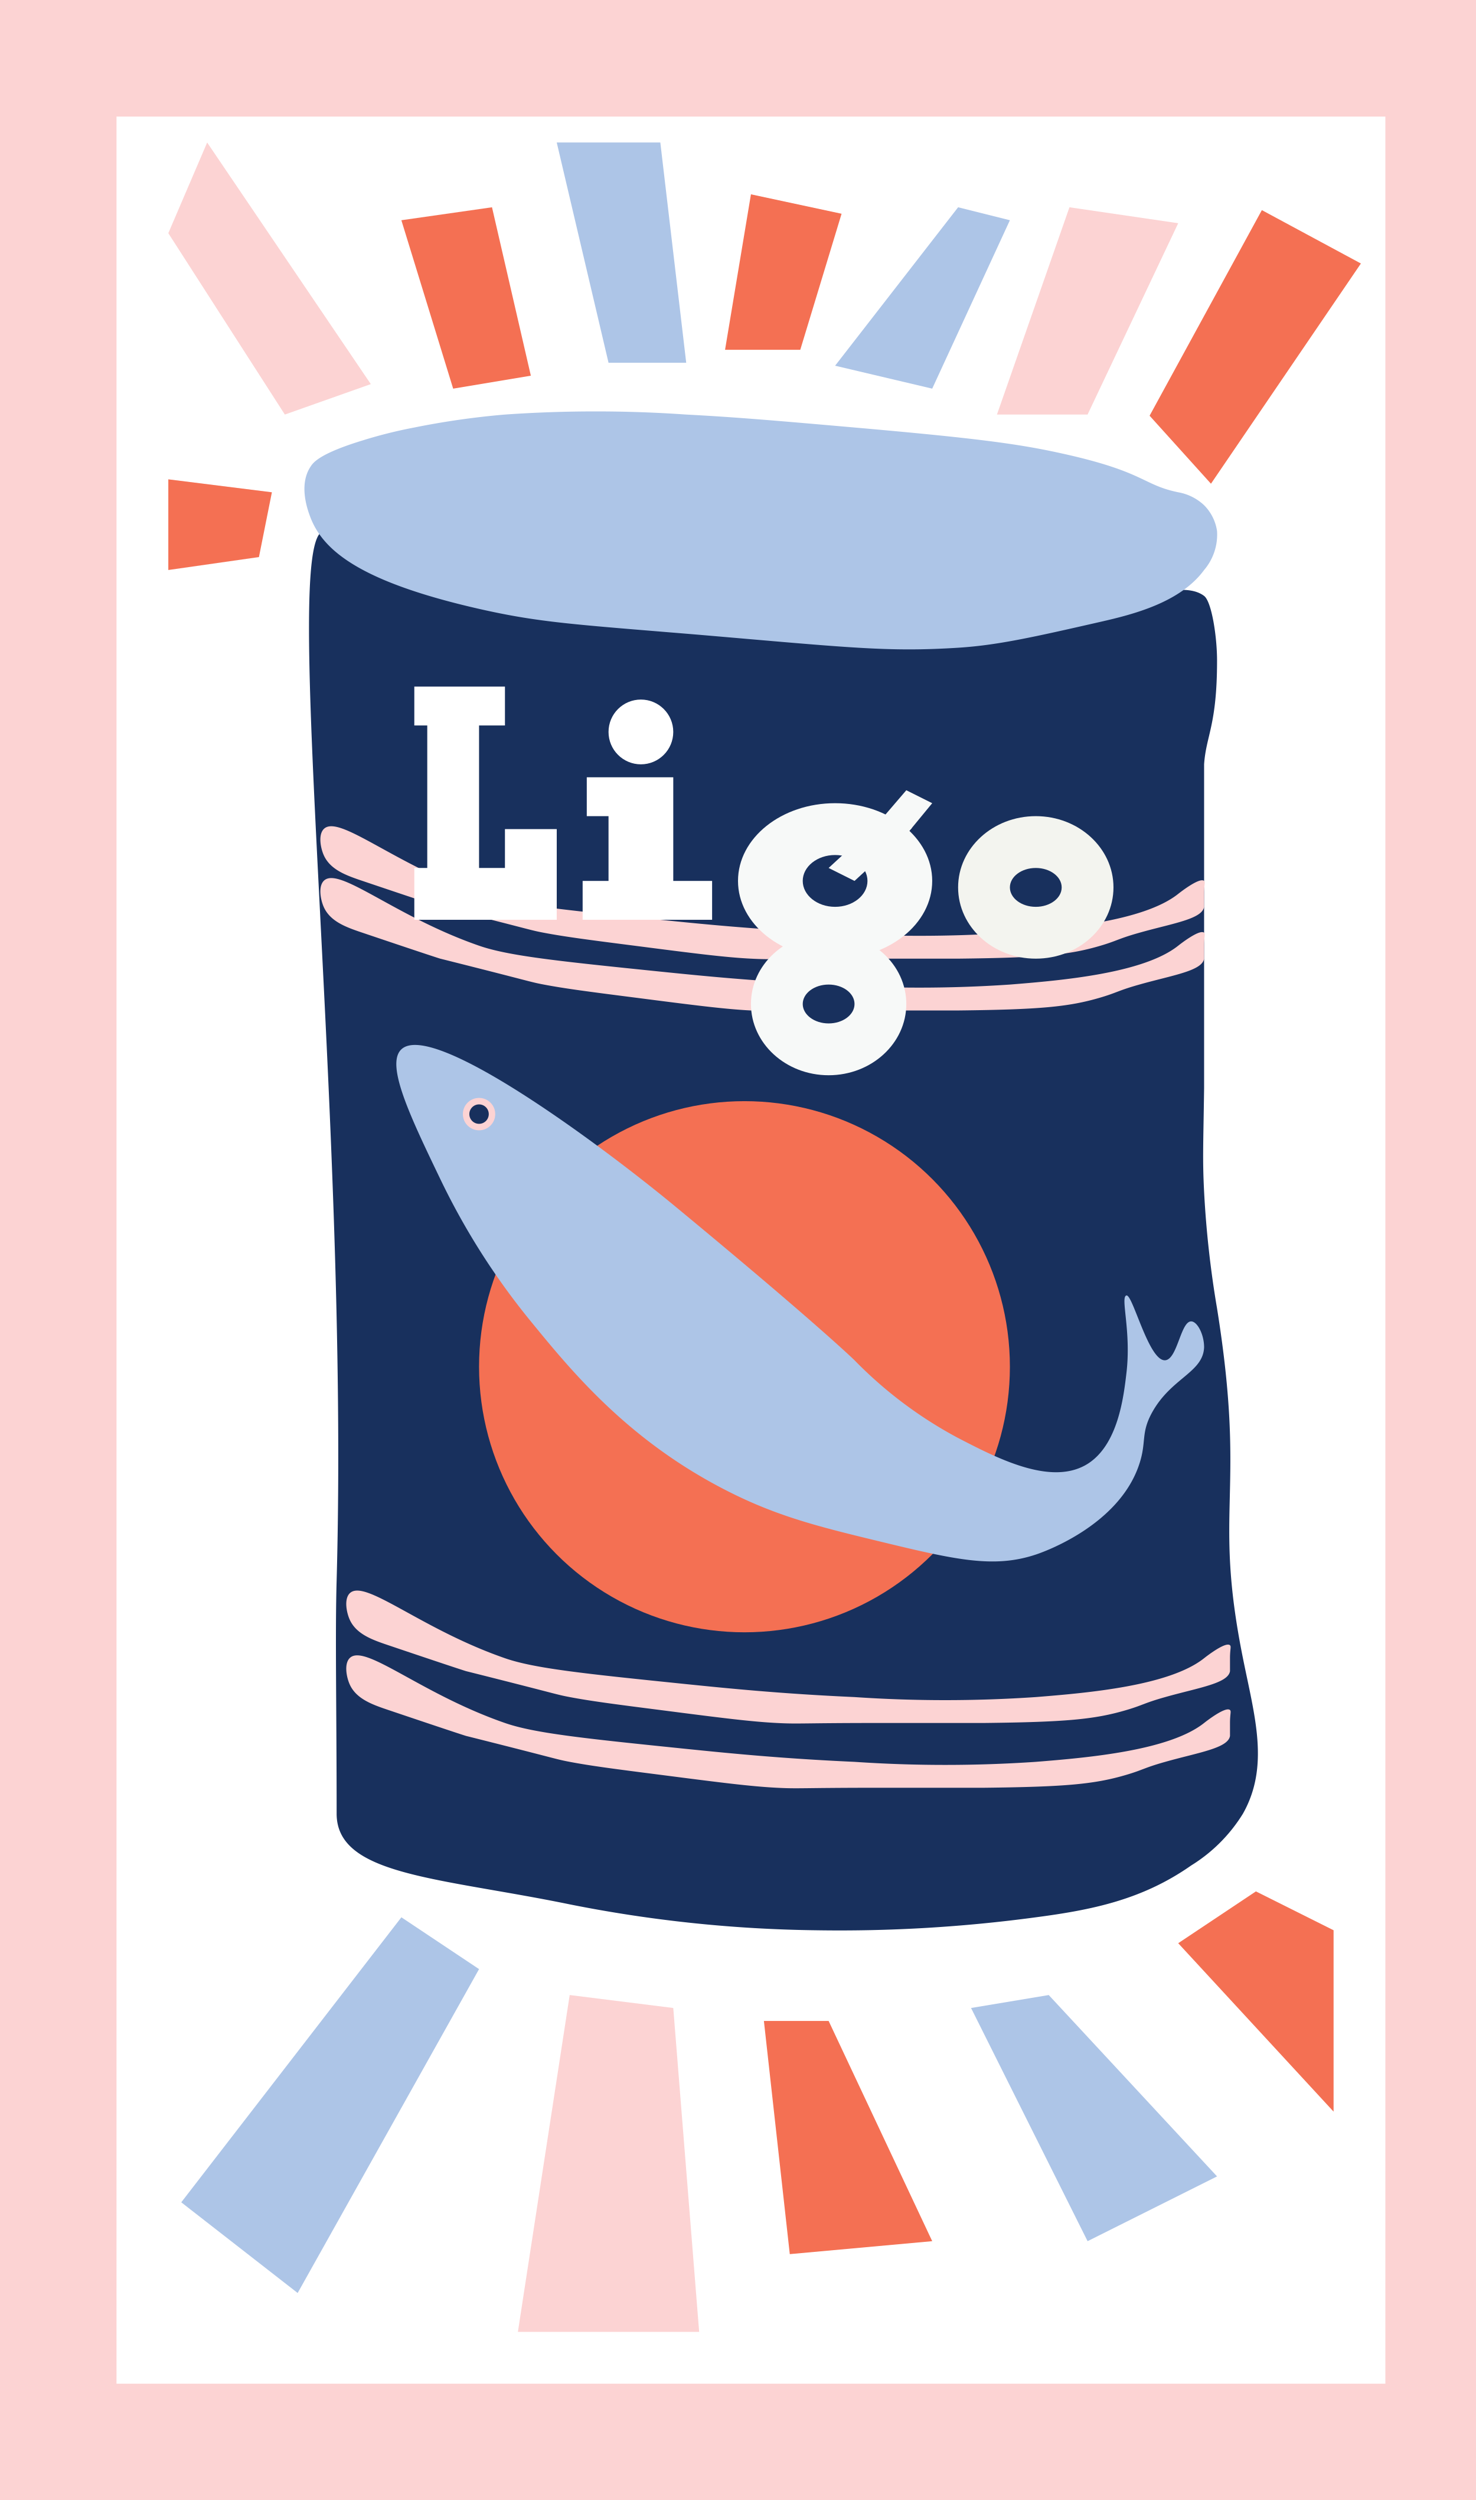 <svg id="billboard-4" xmlns="http://www.w3.org/2000/svg" viewBox="0 0 114 193"><defs><style>.cls-1{fill:#fcd3d3;}.cls-2{fill:#fff;}.cls-3,.cls-6{fill:#18305d;}.cls-4{fill:#adc5e7;}.cls-5{fill:#f47053;}.cls-6{stroke:#fcd3d3;stroke-miterlimit:10;stroke-width:0.5px;}.cls-7{fill:#f7f9f8;}.cls-8{fill:#f3f4ef;}</style></defs><title>billboard-4</title><rect class="cls-1" width="114" height="193"/><rect class="cls-2" x="9" y="9" width="98" height="175"/><path class="cls-3" d="M787,378" transform="translate(-722 -311)"/><path class="cls-3" d="M748,451c0-8-.12-13.85,0-18,1-36-4.39-80.53-1-81a14.51,14.51,0,0,1,2,1l4,2c6.09,3,23,4,23,4,24.73,1.41,23,2,29,0,2.84-.95,8-3.51,10-2,.58.44,1,3.12,1,5,0,5-.85,5.77-1,8v25c-.06,4.38-.13,5.45,0,8a77.84,77.84,0,0,0,1,9c2.31,14.44-.35,15.31,2,27,.89,4.45,2.08,8.31,0,12a12.28,12.28,0,0,1-4,4c-3.8,2.66-7.68,3.43-12,4a113.51,113.51,0,0,1-17,1,103.4,103.4,0,0,1-19-2C755.86,455.92,748,455.78,748,451Z" transform="translate(-722 -311)"/><path class="cls-4" d="M746,351c-.18-.47-1-2.52,0-4,.21-.32.73-1,4-2a35.86,35.86,0,0,1,4-1,61.67,61.67,0,0,1,7-1,101.11,101.11,0,0,1,14,0c3.83.2,6.94.47,13,1,9.33.82,12.62,1.25,16,2,6.46,1.42,6.2,2.42,9,3a3.89,3.89,0,0,1,2,1,3.54,3.54,0,0,1,1,2,4.22,4.22,0,0,1-1,3c-1.85,2.52-5.5,3.43-8,4-5.3,1.21-8,1.81-11,2-5.45.34-8.31,0-20-1-9.78-.81-12.32-.94-17-2C749.82,355.91,747,353.51,746,351Z" transform="translate(-722 -311)"/><circle class="cls-2" cx="49.5" cy="56.5" r="2.5"/><path class="cls-1" d="M747,375c1.15-1.19,5.45,2.73,12,5,2.3.8,6.2,1.2,14,2,3.24.33,7.39.75,13,1a103.7,103.7,0,0,0,14,0c4-.32,10.31-.86,13-3,0,0,1.65-1.32,2-1,.11.1,0,.29,0,1s0,.82,0,1c-.15.95-2.42,1.27-5,2-1.64.46-1.71.62-3,1-2.46.73-4.71.93-11,1-3.17,0-2.92,0-8,0-6.26,0-6.25.09-8,0-2-.1-4.35-.4-9-1-3.61-.46-5.42-.7-7-1-1.15-.22-.66-.16-8-2,0,0-.28-.07-6-2-1.25-.42-2.5-.86-3-2C746.76,376.45,746.57,375.45,747,375Z" transform="translate(-722 -311)"/><path class="cls-1" d="M747,379c1.15-1.19,5.45,2.73,12,5,2.3.8,6.2,1.2,14,2,3.24.33,7.39.75,13,1a103.7,103.7,0,0,0,14,0c4-.32,10.31-.86,13-3,0,0,1.65-1.32,2-1,.11.1,0,.29,0,1s0,.82,0,1c-.15.95-2.42,1.27-5,2-1.64.46-1.71.62-3,1-2.46.73-4.71.93-11,1-3.17,0-2.92,0-8,0-6.26,0-6.25.09-8,0-2-.1-4.35-.4-9-1-3.61-.46-5.42-.7-7-1-1.15-.22-.66-.16-8-2,0,0-.28-.07-6-2-1.25-.42-2.5-.86-3-2C746.76,380.45,746.57,379.45,747,379Z" transform="translate(-722 -311)"/><path class="cls-1" d="M749,434c1.15-1.19,5.45,2.73,12,5,2.3.8,6.2,1.2,14,2,3.24.33,7.39.75,13,1a103.7,103.7,0,0,0,14,0c4-.32,10.31-.86,13-3,0,0,1.65-1.32,2-1,.11.1,0,.29,0,1s0,.82,0,1c-.15.95-2.42,1.27-5,2-1.64.46-1.71.62-3,1-2.46.73-4.71.93-11,1-3.17,0-2.92,0-8,0-6.26,0-6.25.09-8,0-2-.1-4.35-.4-9-1-3.61-.46-5.42-.7-7-1-1.15-.22-.66-.16-8-2,0,0-.28-.07-6-2-1.25-.42-2.5-.86-3-2C748.76,435.45,748.57,434.45,749,434Z" transform="translate(-722 -311)"/><path class="cls-1" d="M749,439c1.15-1.19,5.45,2.73,12,5,2.3.8,6.2,1.2,14,2,3.24.33,7.39.75,13,1a103.7,103.7,0,0,0,14,0c4-.32,10.31-.86,13-3,0,0,1.65-1.32,2-1,.11.1,0,.29,0,1s0,.82,0,1c-.15.95-2.42,1.27-5,2-1.64.46-1.71.62-3,1-2.46.73-4.71.93-11,1-3.17,0-2.92,0-8,0-6.26,0-6.25.09-8,0-2-.1-4.35-.4-9-1-3.61-.46-5.42-.7-7-1-1.15-.22-.66-.16-8-2,0,0-.28-.07-6-2-1.25-.42-2.5-.86-3-2C748.76,440.45,748.57,439.45,749,439Z" transform="translate(-722 -311)"/><circle class="cls-5" cx="57.5" cy="105.5" r="20.5"/><path class="cls-4" d="M753,392c-1.24,1.17.68,5.18,3,10a54.64,54.64,0,0,0,7,11c3.14,3.84,7.47,9.13,15,13,4,2.06,7.25,2.85,12,4,5.79,1.4,8.75,2.08,12,1,.55-.18,6.44-2.23,8-7,.57-1.73.09-2.37,1-4,1.48-2.65,3.92-3.05,4-5,0-1-.53-2-1-2-.81,0-1.06,2.92-2,3-1.27.11-2.51-5.11-3-5s.39,2.74,0,6c-.22,1.88-.66,5.53-3,7-2.8,1.75-7-.45-10-2a32.57,32.57,0,0,1-8-6s-2.94-2.87-14-12C767.92,399,755.36,389.78,753,392Z" transform="translate(-722 -311)"/><circle class="cls-6" cx="37" cy="86" r="1"/><polygon class="cls-2" points="33 67 33 56 32 56 32 53 39 53 39 56 36 56 37 56 37 67 39 67 39 64 43 64 43 71 32 71 32 67 33 67"/><polygon class="cls-2" points="45.32 60 52 60 52 68 55 68 55 71 45 71 45 68 47 68 47 63 45.32 63 45.32 60"/><ellipse class="cls-7" cx="64" cy="77.5" rx="6" ry="5.5"/><ellipse class="cls-3" cx="64" cy="77.5" rx="2" ry="1.5"/><ellipse class="cls-7" cx="64.5" cy="68" rx="7.5" ry="6"/><ellipse class="cls-3" cx="64.5" cy="68" rx="2.5" ry="2"/><polygon class="cls-7" points="64 67 68.43 62.91 70.43 63.92 66 68 64 67"/><polygon class="cls-7" points="68 63.33 70 61 72 62 69.53 65 68 63.33"/><ellipse class="cls-8" cx="80" cy="68.5" rx="6" ry="5.5"/><ellipse class="cls-3" cx="80" cy="68.5" rx="2" ry="1.5"/><polygon class="cls-1" points="22 32 13 18 16 11 28.64 29.65 22 32"/><polygon class="cls-5" points="35 30 31 17 38 16 41 29 35 30"/><polygon class="cls-5" points="21 38 13 37 13 44 20 43 21 38"/><polygon class="cls-1" points="44 154 40 180 54 180 52 155 44 154"/><polygon class="cls-5" points="59 156 61 174 72 173 64 156 59 156"/><polygon class="cls-4" points="14 170 22.99 177 37 152 31 148 14 170"/><polygon class="cls-4" points="75 155 84 173 94 168 81 154 75 155"/><polygon class="cls-5" points="91 150 97 146 103 149 103 163 91 150"/><polygon class="cls-5" points="88.79 32.09 93.53 37.34 105.11 20.34 97.46 16.22 88.79 32.09"/><polygon class="cls-1" points="84 32 91 17.23 82.6 16 77 32 84 32"/><polygon class="cls-4" points="64.5 28.23 72 30 78 17 74 16 64.5 28.23"/><polygon class="cls-4" points="47 28 53 28 51 11 43 11 47 28"/><path class="cls-4" d="M778,338" transform="translate(-722 -311)"/><polygon class="cls-5" points="61.81 27 65 16.5 58 15 56 27 61.81 27"/></svg>